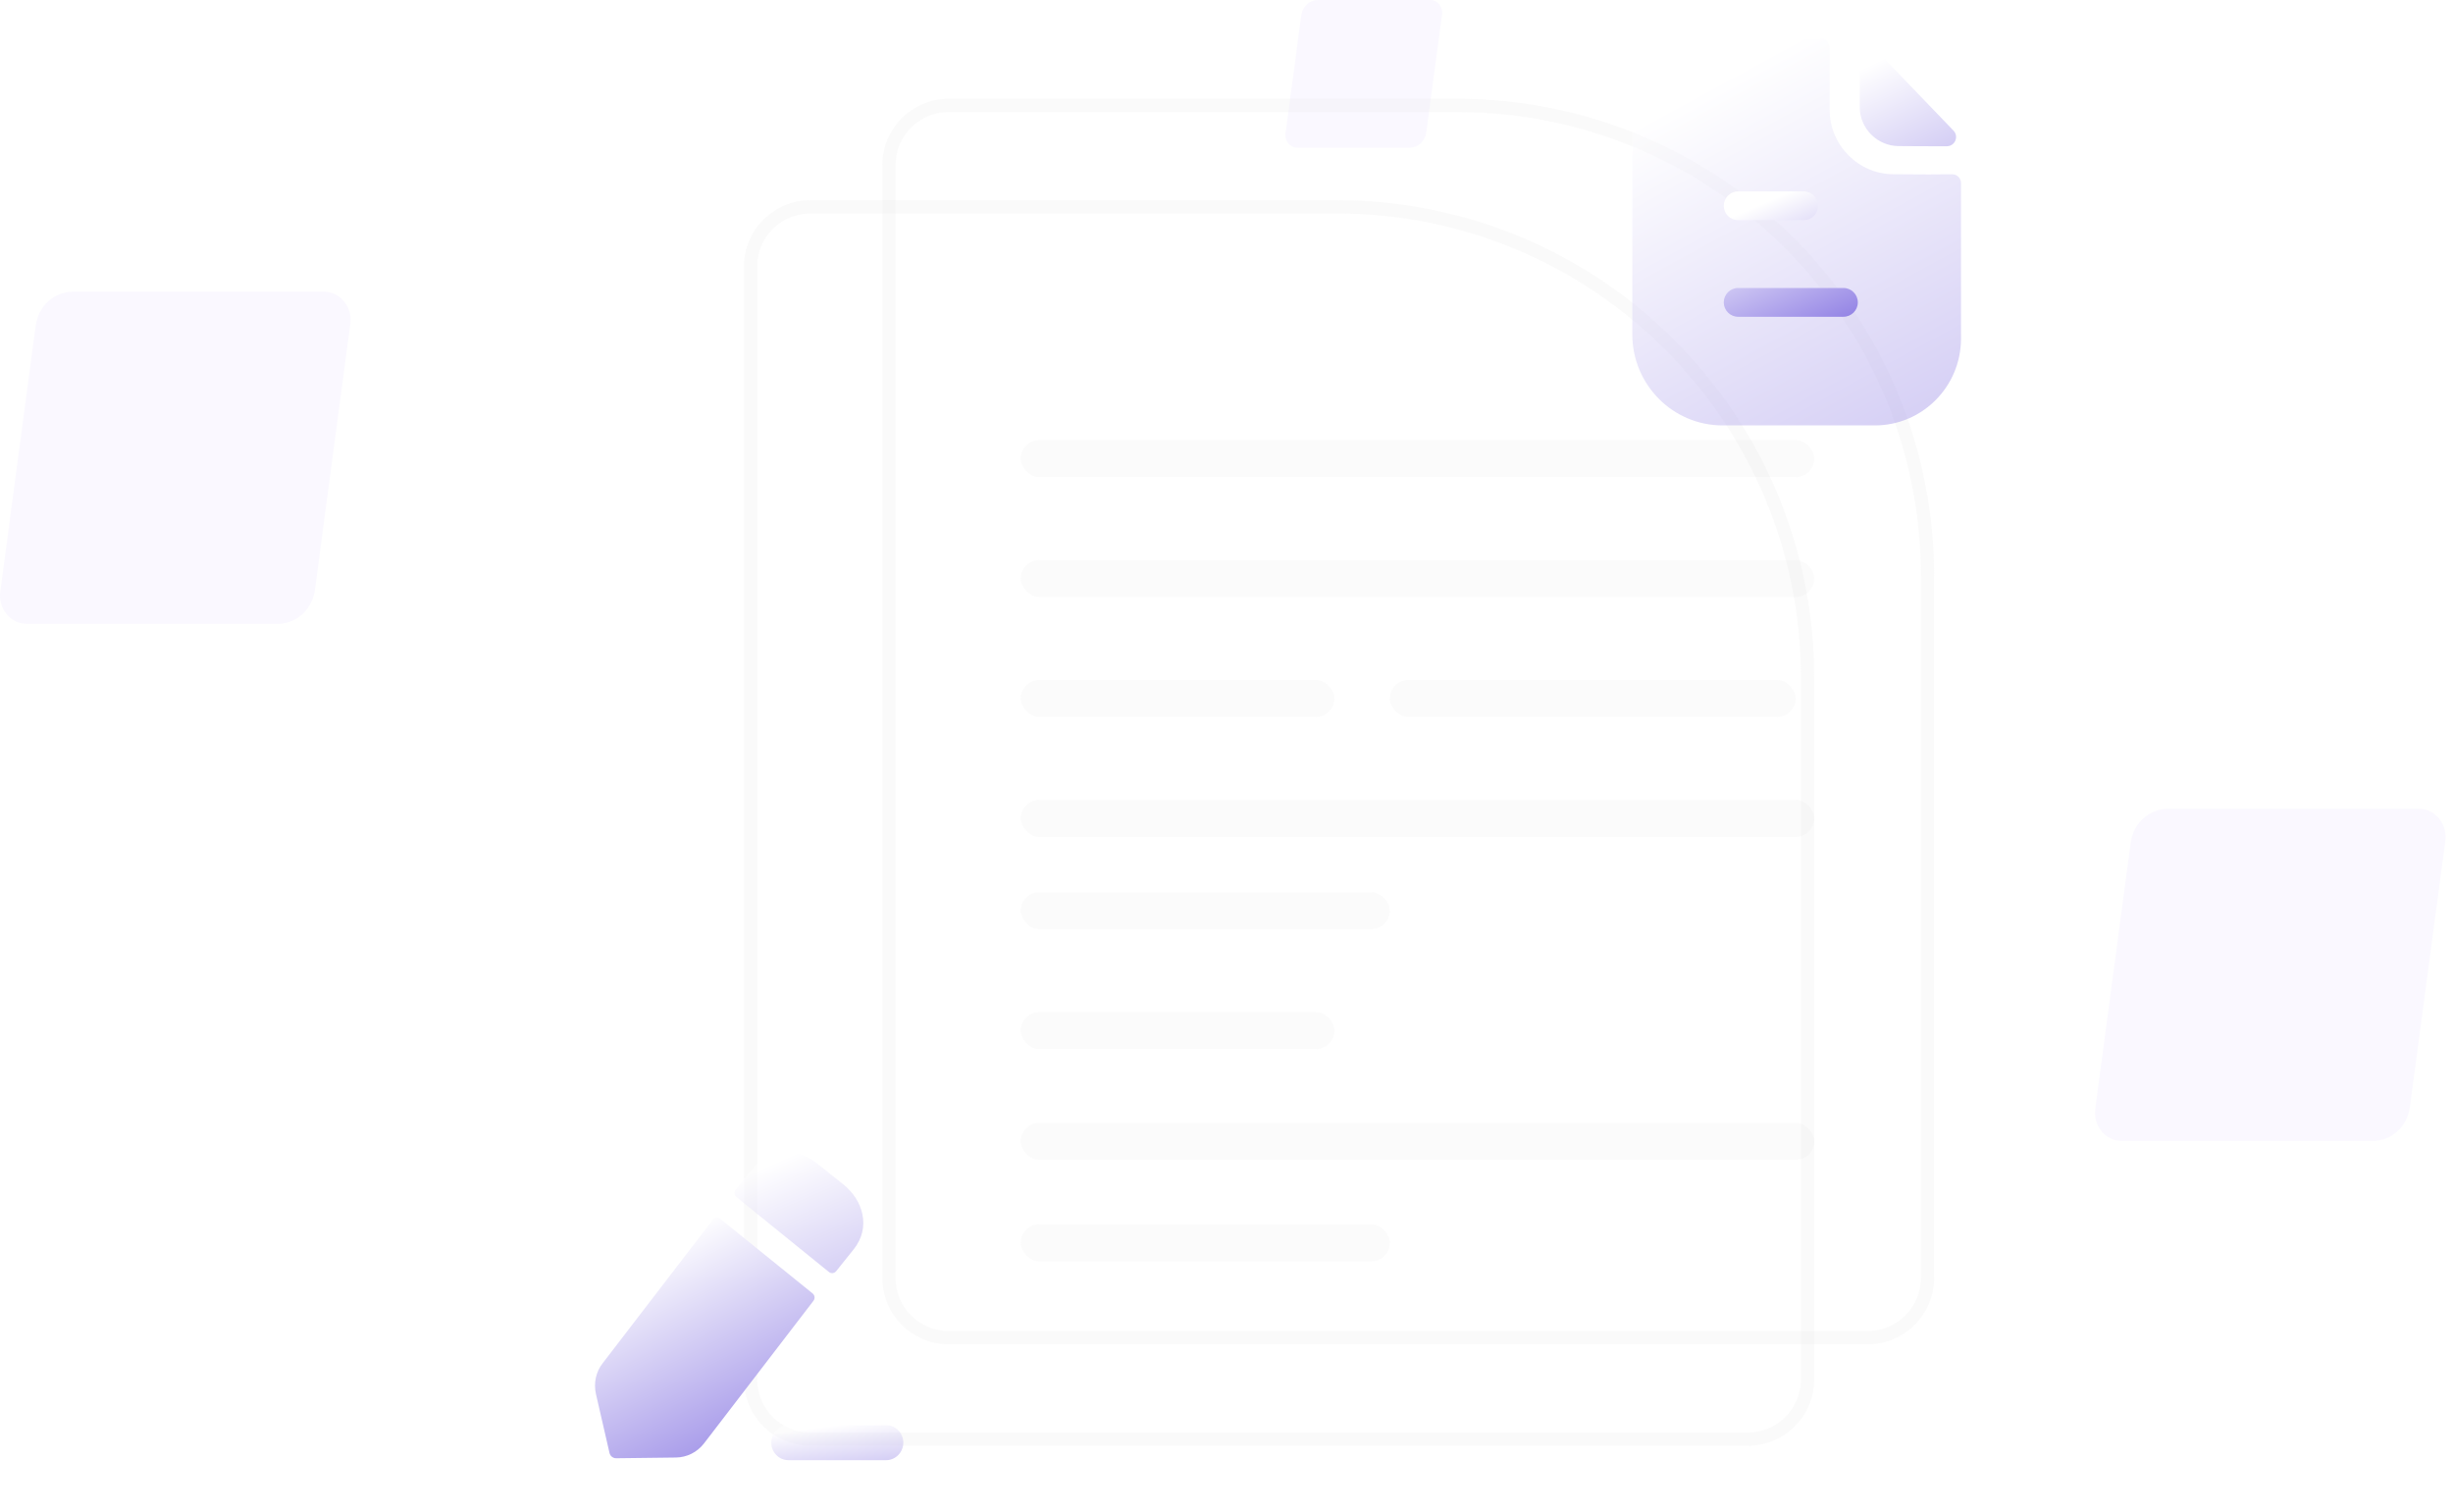 <svg width="185" height="114" viewBox="0 0 185 114" fill="none" xmlns="http://www.w3.org/2000/svg">
<path opacity="0.1" d="M107.842 0H99.356C99.062 0.009 98.781 0.125 98.56 0.328C98.339 0.532 98.193 0.809 98.146 1.114L96.954 10.02C96.93 10.158 96.936 10.3 96.971 10.436C97.006 10.572 97.069 10.697 97.157 10.804C97.244 10.911 97.353 10.995 97.476 11.052C97.598 11.109 97.731 11.137 97.865 11.133H106.351C106.645 11.124 106.926 11.008 107.147 10.805C107.368 10.601 107.514 10.324 107.561 10.02L108.754 1.114C108.778 0.975 108.772 0.833 108.737 0.697C108.701 0.562 108.638 0.436 108.551 0.329C108.463 0.222 108.354 0.138 108.232 0.081C108.109 0.024 107.976 -0.004 107.842 0Z" fill="#CABDFF"/>
<path opacity="0.1" d="M182.371 61.001H163.402C162.746 61.021 162.117 61.282 161.623 61.739C161.13 62.196 160.803 62.821 160.698 63.506L158.032 83.544C157.979 83.855 157.992 84.175 158.07 84.481C158.149 84.786 158.291 85.069 158.486 85.309C158.682 85.549 158.925 85.74 159.199 85.868C159.473 85.996 159.771 86.058 160.07 86.049H179.039C179.695 86.029 180.324 85.768 180.818 85.31C181.311 84.853 181.638 84.228 181.743 83.544L184.409 63.506C184.462 63.194 184.449 62.874 184.371 62.569C184.292 62.263 184.15 61.98 183.955 61.74C183.759 61.5 183.516 61.309 183.242 61.181C182.968 61.054 182.67 60.992 182.371 61.001Z" fill="#CABDFF"/>
<path opacity="0.1" d="M24.371 22.001H5.402C4.746 22.021 4.117 22.282 3.623 22.739C3.13 23.196 2.803 23.821 2.698 24.506L0.032 44.544C-0.021 44.855 -0.008 45.175 0.07 45.481C0.149 45.786 0.291 46.069 0.486 46.309C0.682 46.549 0.925 46.74 1.199 46.868C1.473 46.996 1.771 47.058 2.07 47.049H21.039C21.695 47.029 22.324 46.768 22.818 46.31C23.311 45.853 23.638 45.228 23.743 44.544L26.409 24.506C26.462 24.194 26.449 23.874 26.371 23.569C26.292 23.263 26.15 22.98 25.955 22.74C25.759 22.5 25.516 22.309 25.242 22.181C24.968 22.054 24.67 21.992 24.371 22.001Z" fill="#CABDFF"/>
<g filter="url(#filter0_b_2008_12078)">
<path d="M56.106 20.102C56.106 17.341 58.345 15.102 61.106 15.102H100.821C120.704 15.102 136.821 31.22 136.821 51.102V104.038C136.821 106.799 134.583 109.038 131.821 109.038H61.106C58.345 109.038 56.106 106.799 56.106 104.038V20.102Z" fill="white" fill-opacity="0.03"/>
<path d="M56.606 20.102C56.606 17.617 58.621 15.602 61.106 15.602H100.821C120.427 15.602 136.321 31.496 136.321 51.102V104.038C136.321 106.523 134.307 108.538 131.821 108.538H61.106C58.621 108.538 56.606 106.523 56.606 104.038V20.102Z" stroke="#E5E5E5" stroke-opacity="0.19"/>
</g>
<g filter="url(#filter1_b_2008_12078)">
<path d="M66.544 12.449C66.544 9.688 68.782 7.449 71.544 7.449H109.867C129.749 7.449 145.867 23.567 145.867 43.449V96.385C145.867 99.146 143.628 101.385 140.867 101.385H71.544C68.782 101.385 66.544 99.146 66.544 96.385V12.449Z" fill="white" fill-opacity="0.03"/>
<path d="M67.044 12.449C67.044 9.964 69.058 7.949 71.544 7.949H109.867C129.473 7.949 145.367 23.843 145.367 43.449V96.385C145.367 98.87 143.352 100.885 140.867 100.885H71.544C69.058 100.885 67.044 98.87 67.044 96.385V12.449Z" stroke="#E5E5E5" stroke-opacity="0.19"/>
</g>
<rect x="76.981" y="33.194" width="59.84" height="2.783" rx="1.392" fill="#C4C4C4" fill-opacity="0.07"/>
<rect x="76.981" y="42.239" width="59.84" height="2.783" rx="1.392" fill="#C4C4C4" fill-opacity="0.07"/>
<rect x="76.981" y="51.285" width="23.658" height="2.783" rx="1.392" fill="#C4C4C4" fill-opacity="0.07"/>
<rect x="76.981" y="76.335" width="23.658" height="2.783" rx="1.392" fill="#C4C4C4" fill-opacity="0.07"/>
<rect x="104.814" y="51.285" width="30.616" height="2.783" rx="1.392" fill="#C4C4C4" fill-opacity="0.07"/>
<rect x="76.981" y="60.331" width="59.84" height="2.783" rx="1.392" fill="#C4C4C4" fill-opacity="0.07"/>
<rect x="76.981" y="84.685" width="59.84" height="2.783" rx="1.392" fill="#C4C4C4" fill-opacity="0.07"/>
<rect x="76.981" y="67.289" width="27.833" height="2.783" rx="1.392" fill="#C4C4C4" fill-opacity="0.07"/>
<rect x="76.981" y="92.338" width="27.833" height="2.783" rx="1.392" fill="#C4C4C4" fill-opacity="0.07"/>
<path opacity="0.4" d="M145.429 13.156C144.771 13.156 143.899 13.141 142.813 13.141C140.165 13.141 137.987 10.95 137.987 8.276V3.586C137.987 3.217 137.693 2.917 137.327 2.917H129.614C126.014 2.917 123.104 5.872 123.104 9.493V25.206C123.104 29.005 126.152 32.084 129.914 32.084H141.401C144.988 32.084 147.896 29.148 147.896 25.524V13.812C147.896 13.442 147.603 13.143 147.236 13.144C146.619 13.149 145.88 13.156 145.429 13.156Z" fill="url(#paint0_linear_2008_12078)"/>
<path opacity="0.4" d="M141.456 3.744C141.02 3.291 140.259 3.603 140.259 4.231V8.077C140.259 9.69 141.587 11.017 143.2 11.017C144.216 11.029 145.628 11.032 146.827 11.029C147.441 11.027 147.753 10.294 147.327 9.85C145.789 8.251 143.034 5.383 141.456 3.744Z" fill="url(#paint1_linear_2008_12078)"/>
<path fill-rule="evenodd" clip-rule="evenodd" d="M131.087 16.607H136.023C136.623 16.607 137.11 16.121 137.11 15.522C137.11 14.923 136.623 14.435 136.023 14.435H131.087C130.488 14.435 130.002 14.923 130.002 15.522C130.002 16.121 130.488 16.607 131.087 16.607ZM131.087 23.89H139.026C139.626 23.89 140.113 23.405 140.113 22.805C140.113 22.206 139.626 21.719 139.026 21.719H131.087C130.488 21.719 130.002 22.206 130.002 22.805C130.002 23.405 130.488 23.89 131.087 23.89Z" fill="url(#paint2_linear_2008_12078)"/>
<path opacity="0.4" d="M66.824 107.481H59.469C58.751 107.481 58.167 108.074 58.167 108.803C58.167 109.534 58.751 110.125 59.469 110.125H66.824C67.541 110.125 68.125 109.534 68.125 108.803C68.125 108.074 67.541 107.481 66.824 107.481Z" fill="url(#paint3_linear_2008_12078)"/>
<path d="M54.316 91.917L61.285 97.549C61.454 97.684 61.482 97.931 61.351 98.103L53.088 108.869C52.569 109.535 51.803 109.911 50.983 109.925L46.473 109.98C46.232 109.983 46.022 109.816 45.967 109.578L44.942 105.121C44.764 104.301 44.942 103.454 45.461 102.802L53.765 91.984C53.899 91.81 54.146 91.78 54.316 91.917Z" fill="url(#paint4_linear_2008_12078)"/>
<path opacity="0.4" d="M64.406 94.193L63.062 95.87C62.927 96.041 62.684 96.069 62.515 95.933C60.882 94.611 56.699 91.219 55.539 90.279C55.369 90.14 55.346 89.893 55.483 89.721L56.779 88.111C57.954 86.598 60.005 86.459 61.658 87.778L63.558 89.291C64.337 89.902 64.857 90.708 65.034 91.555C65.24 92.486 65.021 93.401 64.406 94.193Z" fill="url(#paint5_linear_2008_12078)"/>
<defs>
<filter id="filter0_b_2008_12078" x="0.106" y="-40.898" width="192.715" height="205.936" filterUnits="userSpaceOnUse" color-interpolation-filters="sRGB">
<feFlood flood-opacity="0" result="BackgroundImageFix"/>
<feGaussianBlur in="BackgroundImage" stdDeviation="28"/>
<feComposite in2="SourceAlpha" operator="in" result="effect1_backgroundBlur_2008_12078"/>
<feBlend mode="normal" in="SourceGraphic" in2="effect1_backgroundBlur_2008_12078" result="shape"/>
</filter>
<filter id="filter1_b_2008_12078" x="10.544" y="-48.551" width="191.323" height="205.936" filterUnits="userSpaceOnUse" color-interpolation-filters="sRGB">
<feFlood flood-opacity="0" result="BackgroundImageFix"/>
<feGaussianBlur in="BackgroundImage" stdDeviation="28"/>
<feComposite in2="SourceAlpha" operator="in" result="effect1_backgroundBlur_2008_12078"/>
<feBlend mode="normal" in="SourceGraphic" in2="effect1_backgroundBlur_2008_12078" result="shape"/>
</filter>
<linearGradient id="paint0_linear_2008_12078" x1="135.5" y1="2.917" x2="155.348" y2="39.32" gradientUnits="userSpaceOnUse">
<stop stop-color="white"/>
<stop offset="1" stop-color="#6F5ADC"/>
</linearGradient>
<linearGradient id="paint1_linear_2008_12078" x1="143.891" y1="3.529" x2="148.619" y2="13.411" gradientUnits="userSpaceOnUse">
<stop stop-color="white"/>
<stop offset="1" stop-color="#6F5ADC"/>
</linearGradient>
<linearGradient id="paint2_linear_2008_12078" x1="135.057" y1="14.435" x2="140.643" y2="27.323" gradientUnits="userSpaceOnUse">
<stop stop-color="white"/>
<stop offset="1" stop-color="#6F5ADC"/>
</linearGradient>
<linearGradient id="paint3_linear_2008_12078" x1="63.146" y1="107.481" x2="63.665" y2="111.698" gradientUnits="userSpaceOnUse">
<stop stop-color="white"/>
<stop offset="1" stop-color="#6F5ADC"/>
</linearGradient>
<linearGradient id="paint4_linear_2008_12078" x1="53.154" y1="91.831" x2="65.02" y2="115.19" gradientUnits="userSpaceOnUse">
<stop stop-color="white"/>
<stop offset="1" stop-color="#6F5ADC"/>
</linearGradient>
<linearGradient id="paint5_linear_2008_12078" x1="60.252" y1="86.875" x2="65.678" y2="99.314" gradientUnits="userSpaceOnUse">
<stop stop-color="white"/>
<stop offset="1" stop-color="#6F5ADC"/>
</linearGradient>
</defs>
</svg>
